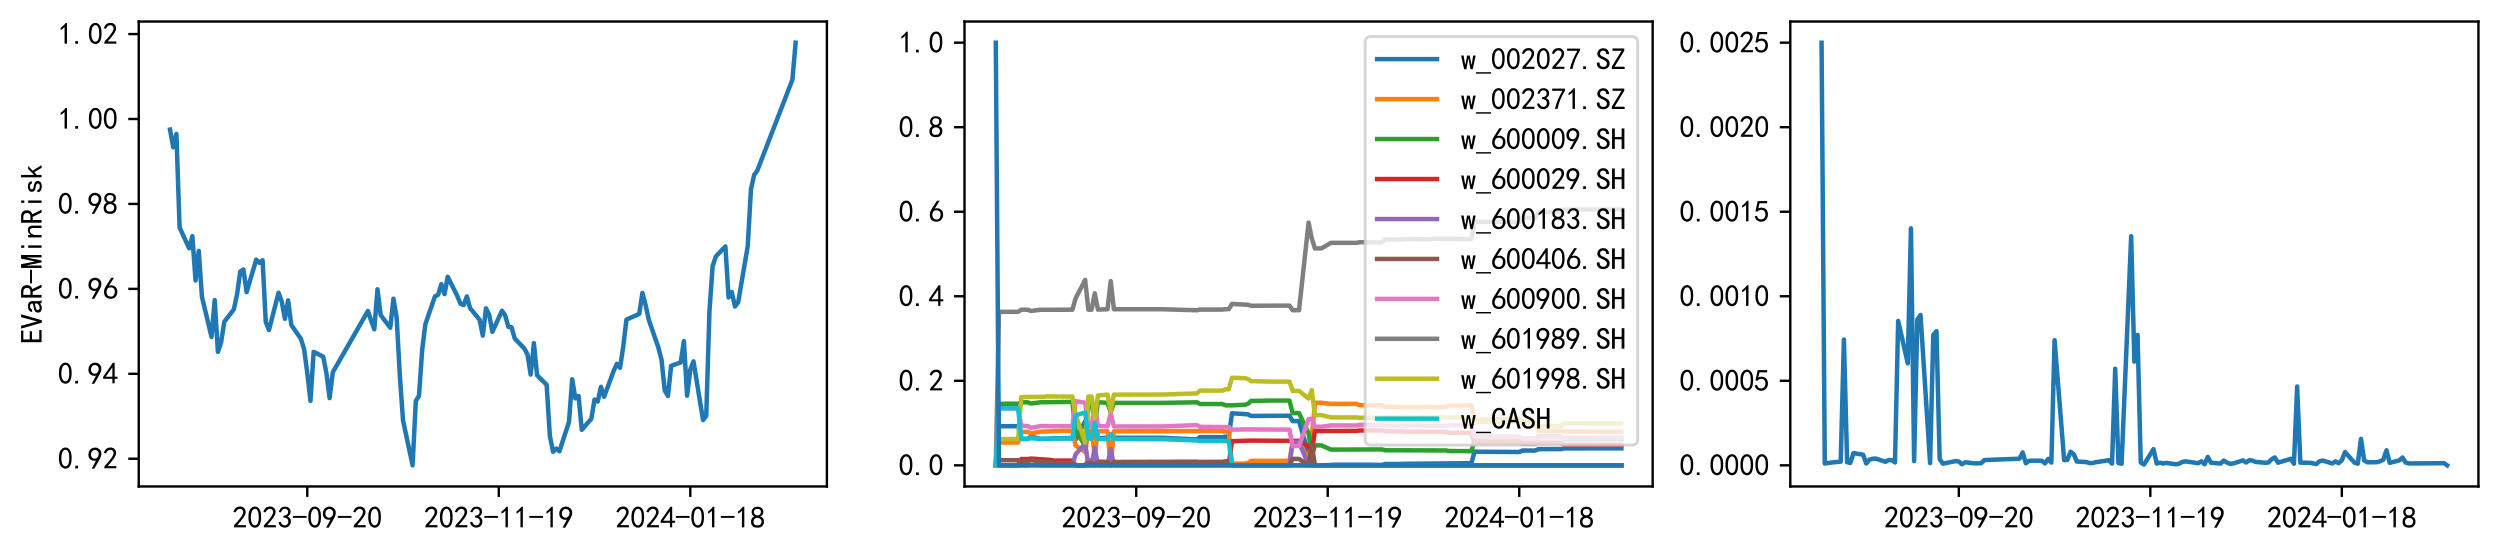 <?xml version="1.0" encoding="utf-8" standalone="no"?>
<!DOCTYPE svg PUBLIC "-//W3C//DTD SVG 1.1//EN"
  "http://www.w3.org/Graphics/SVG/1.1/DTD/svg11.dtd">
<svg xmlns:xlink="http://www.w3.org/1999/xlink" width="834.725pt" height="184.757pt" viewBox="0 0 834.725 184.757" xmlns="http://www.w3.org/2000/svg" version="1.1">
 <defs>
  <style type="text/css">*{stroke-linejoin: round; stroke-linecap: butt}</style>
 </defs>
 <g id="figure_1">
  <g id="patch_1">
   <path d="M 0 184.757 
L 834.725 184.757 
L 834.725 0 
L 0 0 
z
" style="fill: #ffffff"/>
  </g>
  <g id="axes_1">
   <g id="patch_2">
    <path d="M 46.325 162.432 
L 276.09 162.432 
L 276.09 7.2 
L 46.325 7.2 
z
" style="fill: #ffffff"/>
   </g>
   <g id="matplotlib.axis_1">
    <g id="xtick_1">
     <g id="line2d_1">
      <defs>
       <path id="m05bb1d4c23" d="M 0 0 
L 0 3.5 
" style="stroke: #000000; stroke-width: 0.8"/>
      </defs>
      <g>
       <use xlink:href="#m05bb1d4c23" x="102.594" y="162.432" style="stroke: #000000; stroke-width: 0.8"/>
      </g>
     </g>
     <g id="text_1">
      <!-- 2023-09-20 -->
      <g transform="translate(77.594 176.307) scale(0.1 -0.1)">
       <defs>
        <path id="SimHei-32" d="M 300 250 
Q 325 625 650 925 
Q 975 1225 1475 1862 
Q 1975 2500 2125 2850 
Q 2275 3200 2237 3450 
Q 2200 3700 2000 3862 
Q 1800 4025 1537 4000 
Q 1275 3975 1037 3800 
Q 800 3625 675 3275 
L 200 3350 
Q 400 3925 712 4187 
Q 1025 4450 1450 4475 
Q 1700 4500 1900 4462 
Q 2100 4425 2312 4287 
Q 2525 4150 2662 3875 
Q 2800 3600 2762 3212 
Q 2725 2825 2375 2287 
Q 2025 1750 1025 600 
L 2825 600 
L 2825 150 
L 300 150 
L 300 250 
z
" transform="scale(0.016)"/>
        <path id="SimHei-30" d="M 225 2537 
Q 250 3200 412 3587 
Q 575 3975 875 4225 
Q 1175 4475 1612 4475 
Q 2050 4475 2375 4112 
Q 2700 3750 2800 3200 
Q 2900 2650 2862 1937 
Q 2825 1225 2612 775 
Q 2400 325 1975 150 
Q 1550 -25 1125 187 
Q 700 400 525 750 
Q 350 1100 275 1487 
Q 200 1875 225 2537 
z
M 750 2687 
Q 675 2000 800 1462 
Q 925 925 1212 700 
Q 1500 475 1800 612 
Q 2100 750 2237 1162 
Q 2375 1575 2375 2062 
Q 2375 2550 2337 2950 
Q 2300 3350 2112 3675 
Q 1925 4000 1612 4012 
Q 1300 4025 1062 3700 
Q 825 3375 750 2687 
z
" transform="scale(0.016)"/>
        <path id="SimHei-33" d="M 250 1225 
L 700 1300 
Q 800 975 1025 762 
Q 1250 550 1587 562 
Q 1925 575 2125 837 
Q 2325 1100 2300 1437 
Q 2275 1775 2037 1962 
Q 1800 2150 1275 2225 
L 1275 2550 
Q 1800 2600 2037 2825 
Q 2275 3050 2250 3412 
Q 2225 3775 1925 3937 
Q 1625 4100 1287 3975 
Q 950 3850 750 3275 
L 300 3350 
Q 450 3800 712 4100 
Q 975 4400 1425 4450 
Q 1875 4500 2212 4337 
Q 2550 4175 2687 3837 
Q 2825 3500 2725 3100 
Q 2625 2700 2150 2400 
Q 2500 2250 2687 1950 
Q 2875 1650 2812 1162 
Q 2750 675 2375 375 
Q 2000 75 1525 87 
Q 1050 100 700 387 
Q 350 675 250 1225 
z
" transform="scale(0.016)"/>
        <path id="SimHei-2d" d="M 2975 2125 
L 125 2125 
L 125 2525 
L 2975 2525 
L 2975 2125 
z
" transform="scale(0.016)"/>
        <path id="SimHei-39" d="M 800 75 
Q 1350 1000 1700 1750 
Q 1075 1650 662 1912 
Q 250 2175 162 2625 
Q 75 3075 175 3437 
Q 275 3800 487 4037 
Q 700 4275 1000 4375 
Q 1300 4475 1537 4475 
Q 1775 4475 2025 4375 
Q 2275 4275 2475 4075 
Q 2675 3875 2750 3662 
Q 2825 3450 2825 3112 
Q 2825 2775 2575 2250 
Q 2325 1725 1350 75 
L 800 75 
z
M 662 2875 
Q 700 2550 937 2337 
Q 1175 2125 1450 2150 
Q 1725 2175 1887 2300 
Q 2050 2425 2200 2725 
Q 2300 3100 2250 3362 
Q 2200 3625 1987 3800 
Q 1775 3975 1525 3975 
Q 1375 4000 1137 3900 
Q 900 3800 762 3500 
Q 625 3200 662 2875 
z
" transform="scale(0.016)"/>
       </defs>
       <use xlink:href="#SimHei-32"/>
       <use xlink:href="#SimHei-30" x="50"/>
       <use xlink:href="#SimHei-32" x="100"/>
       <use xlink:href="#SimHei-33" x="150"/>
       <use xlink:href="#SimHei-2d" x="200"/>
       <use xlink:href="#SimHei-30" x="250"/>
       <use xlink:href="#SimHei-39" x="300"/>
       <use xlink:href="#SimHei-2d" x="350"/>
       <use xlink:href="#SimHei-32" x="400"/>
       <use xlink:href="#SimHei-30" x="450"/>
      </g>
     </g>
    </g>
    <g id="xtick_2">
     <g id="line2d_2">
      <g>
       <use xlink:href="#m05bb1d4c23" x="166.536" y="162.432" style="stroke: #000000; stroke-width: 0.8"/>
      </g>
     </g>
     <g id="text_2">
      <!-- 2023-11-19 -->
      <g transform="translate(141.536 176.307) scale(0.1 -0.1)">
       <defs>
        <path id="SimHei-31" d="M 1400 3600 
Q 1075 3275 575 2975 
L 575 3450 
Q 1200 3875 1600 4450 
L 1900 4450 
L 1900 150 
L 1400 150 
L 1400 3600 
z
" transform="scale(0.016)"/>
       </defs>
       <use xlink:href="#SimHei-32"/>
       <use xlink:href="#SimHei-30" x="50"/>
       <use xlink:href="#SimHei-32" x="100"/>
       <use xlink:href="#SimHei-33" x="150"/>
       <use xlink:href="#SimHei-2d" x="200"/>
       <use xlink:href="#SimHei-31" x="250"/>
       <use xlink:href="#SimHei-31" x="300"/>
       <use xlink:href="#SimHei-2d" x="350"/>
       <use xlink:href="#SimHei-31" x="400"/>
       <use xlink:href="#SimHei-39" x="450"/>
      </g>
     </g>
    </g>
    <g id="xtick_3">
     <g id="line2d_3">
      <g>
       <use xlink:href="#m05bb1d4c23" x="230.478" y="162.432" style="stroke: #000000; stroke-width: 0.8"/>
      </g>
     </g>
     <g id="text_3">
      <!-- 2024-01-18 -->
      <g transform="translate(205.478 176.307) scale(0.1 -0.1)">
       <defs>
        <path id="SimHei-34" d="M 2000 1100 
L 75 1100 
L 75 1525 
L 2100 4450 
L 2475 4450 
L 2475 1525 
L 3075 1525 
L 3075 1100 
L 2475 1100 
L 2475 150 
L 2000 150 
L 2000 1100 
z
M 2000 1525 
L 2000 3500 
L 600 1525 
L 2000 1525 
z
" transform="scale(0.016)"/>
        <path id="SimHei-38" d="M 175 1375 
Q 175 1675 325 1962 
Q 475 2250 825 2425 
Q 525 2600 425 2812 
Q 325 3025 312 3300 
Q 300 3575 387 3775 
Q 475 3975 650 4150 
Q 825 4325 1037 4387 
Q 1250 4450 1500 4450 
Q 1750 4450 1950 4400 
Q 2150 4350 2375 4187 
Q 2600 4025 2700 3725 
Q 2800 3425 2687 3025 
Q 2575 2625 2100 2400 
Q 2525 2275 2700 2012 
Q 2875 1750 2875 1375 
Q 2875 1000 2762 775 
Q 2650 550 2512 400 
Q 2375 250 2137 162 
Q 1900 75 1537 75 
Q 1175 75 912 162 
Q 650 250 475 425 
Q 300 600 237 837 
Q 175 1075 175 1375 
z
M 687 1400 
Q 675 1100 787 875 
Q 900 650 1200 587 
Q 1500 525 1825 600 
Q 2150 675 2275 950 
Q 2400 1225 2362 1500 
Q 2325 1775 2050 1962 
Q 1775 2150 1450 2125 
Q 1125 2100 912 1900 
Q 700 1700 687 1400 
z
M 775 3350 
Q 775 3100 950 2875 
Q 1125 2650 1500 2650 
Q 1875 2650 2062 2875 
Q 2250 3100 2237 3412 
Q 2225 3725 2012 3875 
Q 1800 4025 1437 4000 
Q 1075 3975 925 3787 
Q 775 3600 775 3350 
z
" transform="scale(0.016)"/>
       </defs>
       <use xlink:href="#SimHei-32"/>
       <use xlink:href="#SimHei-30" x="50"/>
       <use xlink:href="#SimHei-32" x="100"/>
       <use xlink:href="#SimHei-34" x="150"/>
       <use xlink:href="#SimHei-2d" x="200"/>
       <use xlink:href="#SimHei-30" x="250"/>
       <use xlink:href="#SimHei-31" x="300"/>
       <use xlink:href="#SimHei-2d" x="350"/>
       <use xlink:href="#SimHei-31" x="400"/>
       <use xlink:href="#SimHei-38" x="450"/>
      </g>
     </g>
    </g>
   </g>
   <g id="matplotlib.axis_2">
    <g id="ytick_1">
     <g id="line2d_4">
      <defs>
       <path id="md269b38f85" d="M 0 0 
L -3.5 0 
" style="stroke: #000000; stroke-width: 0.8"/>
      </defs>
      <g>
       <use xlink:href="#md269b38f85" x="46.325" y="153.157" style="stroke: #000000; stroke-width: 0.8"/>
      </g>
     </g>
     <g id="text_4">
      <!-- 0.92 -->
      <g transform="translate(19.325 156.594) scale(0.1 -0.1)">
       <defs>
        <path id="SimHei-2e" d="M 1075 125 
L 500 125 
L 500 675 
L 1075 675 
L 1075 125 
z
" transform="scale(0.016)"/>
       </defs>
       <use xlink:href="#SimHei-30"/>
       <use xlink:href="#SimHei-2e" x="50"/>
       <use xlink:href="#SimHei-39" x="100"/>
       <use xlink:href="#SimHei-32" x="150"/>
      </g>
     </g>
    </g>
    <g id="ytick_2">
     <g id="line2d_5">
      <g>
       <use xlink:href="#md269b38f85" x="46.325" y="124.801" style="stroke: #000000; stroke-width: 0.8"/>
      </g>
     </g>
     <g id="text_5">
      <!-- 0.94 -->
      <g transform="translate(19.325 128.238) scale(0.1 -0.1)">
       <use xlink:href="#SimHei-30"/>
       <use xlink:href="#SimHei-2e" x="50"/>
       <use xlink:href="#SimHei-39" x="100"/>
       <use xlink:href="#SimHei-34" x="150"/>
      </g>
     </g>
    </g>
    <g id="ytick_3">
     <g id="line2d_6">
      <g>
       <use xlink:href="#md269b38f85" x="46.325" y="96.444" style="stroke: #000000; stroke-width: 0.8"/>
      </g>
     </g>
     <g id="text_6">
      <!-- 0.96 -->
      <g transform="translate(19.325 99.882) scale(0.1 -0.1)">
       <defs>
        <path id="SimHei-36" d="M 250 1612 
Q 275 1975 387 2225 
Q 500 2475 725 2850 
L 1750 4450 
L 2325 4450 
L 1275 2800 
Q 1950 2975 2350 2750 
Q 2750 2525 2887 2237 
Q 3025 1950 3037 1612 
Q 3050 1275 2937 950 
Q 2825 625 2537 362 
Q 2250 100 1737 75 
Q 1225 50 862 262 
Q 500 475 362 862 
Q 225 1250 250 1612 
z
M 1025 787 
Q 1250 550 1625 525 
Q 2000 500 2250 775 
Q 2500 1050 2500 1575 
Q 2500 2100 2187 2300 
Q 1875 2500 1487 2450 
Q 1100 2400 925 2075 
Q 750 1750 775 1387 
Q 800 1025 1025 787 
z
" transform="scale(0.016)"/>
       </defs>
       <use xlink:href="#SimHei-30"/>
       <use xlink:href="#SimHei-2e" x="50"/>
       <use xlink:href="#SimHei-39" x="100"/>
       <use xlink:href="#SimHei-36" x="150"/>
      </g>
     </g>
    </g>
    <g id="ytick_4">
     <g id="line2d_7">
      <g>
       <use xlink:href="#md269b38f85" x="46.325" y="68.088" style="stroke: #000000; stroke-width: 0.8"/>
      </g>
     </g>
     <g id="text_7">
      <!-- 0.98 -->
      <g transform="translate(19.325 71.526) scale(0.1 -0.1)">
       <use xlink:href="#SimHei-30"/>
       <use xlink:href="#SimHei-2e" x="50"/>
       <use xlink:href="#SimHei-39" x="100"/>
       <use xlink:href="#SimHei-38" x="150"/>
      </g>
     </g>
    </g>
    <g id="ytick_5">
     <g id="line2d_8">
      <g>
       <use xlink:href="#md269b38f85" x="46.325" y="39.732" style="stroke: #000000; stroke-width: 0.8"/>
      </g>
     </g>
     <g id="text_8">
      <!-- 1.00 -->
      <g transform="translate(19.325 43.169) scale(0.1 -0.1)">
       <use xlink:href="#SimHei-31"/>
       <use xlink:href="#SimHei-2e" x="50"/>
       <use xlink:href="#SimHei-30" x="100"/>
       <use xlink:href="#SimHei-30" x="150"/>
      </g>
     </g>
    </g>
    <g id="ytick_6">
     <g id="line2d_9">
      <g>
       <use xlink:href="#md269b38f85" x="46.325" y="11.376" style="stroke: #000000; stroke-width: 0.8"/>
      </g>
     </g>
     <g id="text_9">
      <!-- 1.02 -->
      <g transform="translate(19.325 14.813) scale(0.1 -0.1)">
       <use xlink:href="#SimHei-31"/>
       <use xlink:href="#SimHei-2e" x="50"/>
       <use xlink:href="#SimHei-30" x="100"/>
       <use xlink:href="#SimHei-32" x="150"/>
      </g>
     </g>
    </g>
    <g id="text_10">
     <!-- EVaR-MinRisk -->
     <g transform="translate(14.075 114.816) rotate(-90) scale(0.1 -0.1)">
      <defs>
       <path id="SimHei-45" d="M 2900 125 
L 350 125 
L 350 4400 
L 2775 4400 
L 2775 3925 
L 925 3925 
L 925 2600 
L 2625 2600 
L 2625 2125 
L 925 2125 
L 925 600 
L 2900 600 
L 2900 125 
z
" transform="scale(0.016)"/>
       <path id="SimHei-56" d="M 3050 4400 
L 1800 75 
L 1300 75 
L 50 4400 
L 650 4400 
L 1525 1125 
L 1575 1125 
L 2450 4400 
L 3050 4400 
z
" transform="scale(0.016)"/>
       <path id="SimHei-61" d="M 2875 125 
L 2275 125 
Q 2225 175 2200 262 
Q 2175 350 2175 475 
Q 2000 275 1750 175 
Q 1500 75 1225 75 
Q 825 75 550 275 
Q 275 475 275 850 
Q 275 1225 525 1450 
Q 775 1675 1300 1750 
Q 1650 1800 1912 1875 
Q 2175 1950 2175 2075 
Q 2175 2225 2062 2375 
Q 1950 2525 1575 2525 
Q 1275 2525 1137 2412 
Q 1000 2300 950 2100 
L 400 2100 
Q 450 2500 762 2737 
Q 1075 2975 1575 2975 
Q 2125 2975 2400 2725 
Q 2675 2475 2675 2025 
L 2675 650 
Q 2675 500 2725 375 
Q 2775 250 2875 125 
z
M 2175 1050 
L 2175 1550 
Q 2025 1500 1887 1462 
Q 1750 1425 1425 1375 
Q 1050 1325 937 1200 
Q 825 1075 825 900 
Q 825 750 937 637 
Q 1050 525 1275 525 
Q 1500 525 1762 650 
Q 2025 775 2175 1050 
z
" transform="scale(0.016)"/>
       <path id="SimHei-52" d="M 3000 125 
L 2400 125 
L 1500 1975 
L 850 1975 
L 850 125 
L 275 125 
L 275 4400 
L 1525 4400 
Q 2125 4400 2500 4112 
Q 2875 3825 2875 3175 
Q 2875 2675 2625 2400 
Q 2375 2125 2050 2050 
L 3000 125 
z
M 2300 3175 
Q 2300 3525 2087 3725 
Q 1875 3925 1400 3925 
L 850 3925 
L 850 2450 
L 1550 2450 
Q 1850 2450 2075 2612 
Q 2300 2775 2300 3175 
z
" transform="scale(0.016)"/>
       <path id="SimHei-4d" d="M 2925 125 
L 2425 125 
L 2425 3175 
L 2375 3175 
L 1775 125 
L 1375 125 
L 775 3175 
L 725 3175 
L 725 125 
L 225 125 
L 225 4400 
L 1000 4400 
L 1550 1575 
L 1600 1575 
L 2150 4400 
L 2925 4400 
L 2925 125 
z
" transform="scale(0.016)"/>
       <path id="SimHei-69" d="M 1800 3725 
L 1300 3725 
L 1300 4375 
L 1800 4375 
L 1800 3725 
z
M 1800 125 
L 1300 125 
L 1300 2925 
L 1800 2925 
L 1800 125 
z
" transform="scale(0.016)"/>
       <path id="SimHei-6e" d="M 2800 125 
L 2300 125 
L 2300 1925 
Q 2300 2225 2150 2400 
Q 2000 2575 1750 2575 
Q 1425 2575 1137 2237 
Q 850 1900 850 1400 
L 850 125 
L 350 125 
L 350 2925 
L 850 2925 
L 850 2400 
Q 1050 2675 1287 2825 
Q 1525 2975 1900 2975 
Q 2350 2975 2575 2725 
Q 2800 2475 2800 2100 
L 2800 125 
z
" transform="scale(0.016)"/>
       <path id="SimHei-73" d="M 2750 900 
Q 2750 500 2437 287 
Q 2125 75 1650 75 
Q 1050 75 725 312 
Q 400 550 400 1000 
L 900 1000 
Q 900 700 1112 600 
Q 1325 500 1625 500 
Q 1925 500 2075 612 
Q 2225 725 2225 900 
Q 2225 1025 2100 1150 
Q 1975 1275 1475 1350 
Q 900 1425 687 1637 
Q 475 1850 475 2200 
Q 475 2500 762 2737 
Q 1050 2975 1600 2975 
Q 2100 2975 2387 2750 
Q 2675 2525 2675 2150 
L 2175 2150 
Q 2175 2375 2012 2462 
Q 1850 2550 1600 2550 
Q 1275 2550 1137 2437 
Q 1000 2325 1000 2175 
Q 1000 2000 1125 1900 
Q 1250 1800 1650 1750 
Q 2300 1650 2525 1437 
Q 2750 1225 2750 900 
z
" transform="scale(0.016)"/>
       <path id="SimHei-6b" d="M 2925 125 
L 2350 125 
L 1450 1650 
L 875 1100 
L 875 125 
L 375 125 
L 375 4400 
L 875 4400 
L 875 1675 
L 2125 2925 
L 2750 2925 
L 1775 1975 
L 2925 125 
z
" transform="scale(0.016)"/>
      </defs>
      <use xlink:href="#SimHei-45"/>
      <use xlink:href="#SimHei-56" x="50"/>
      <use xlink:href="#SimHei-61" x="100"/>
      <use xlink:href="#SimHei-52" x="150"/>
      <use xlink:href="#SimHei-2d" x="200"/>
      <use xlink:href="#SimHei-4d" x="250"/>
      <use xlink:href="#SimHei-69" x="300"/>
      <use xlink:href="#SimHei-6e" x="350"/>
      <use xlink:href="#SimHei-52" x="400"/>
      <use xlink:href="#SimHei-69" x="450"/>
      <use xlink:href="#SimHei-73" x="500"/>
      <use xlink:href="#SimHei-6b" x="550"/>
     </g>
    </g>
   </g>
   <g id="line2d_10">
    <path d="M 56.769 43.276 
L 57.835 49.194 
L 58.9 44.722 
L 59.966 75.979 
L 63.163 82.897 
L 64.229 78.854 
L 65.294 93.654 
L 66.36 83.77 
L 67.426 99.093 
L 70.623 112.489 
L 71.689 100.207 
L 72.754 117.486 
L 73.82 114.343 
L 74.886 107.453 
L 78.083 103.285 
L 79.149 98.274 
L 80.214 90.67 
L 81.28 89.994 
L 82.346 97.526 
L 85.543 86.703 
L 86.608 87.756 
L 87.674 86.912 
L 88.74 107.537 
L 89.806 110.202 
L 93.003 97.748 
L 94.068 100.703 
L 95.134 106.436 
L 96.2 100.281 
L 97.265 108.497 
L 100.463 113.122 
L 101.528 116.545 
L 102.594 124.496 
L 103.66 133.834 
L 104.725 117.488 
L 107.922 119.091 
L 108.988 124.59 
L 110.054 132.923 
L 111.12 124.29 
L 122.842 103.833 
L 123.908 107.088 
L 124.974 109.939 
L 126.039 96.59 
L 127.105 105.212 
L 130.302 109.424 
L 131.368 99.743 
L 132.433 106.042 
L 133.499 125.299 
L 134.565 140.378 
L 137.762 155.376 
L 138.828 133.916 
L 139.893 132.18 
L 140.959 116.86 
L 142.025 108.256 
L 145.222 98.969 
L 146.288 98.412 
L 147.353 94.898 
L 148.419 98.194 
L 149.485 92.425 
L 152.682 98.807 
L 153.747 101.419 
L 154.813 101.874 
L 155.879 98.978 
L 156.945 102.848 
L 160.142 106.777 
L 161.207 112.045 
L 162.273 102.964 
L 163.339 105.117 
L 164.404 110.777 
L 167.602 103.764 
L 168.667 105.295 
L 169.733 109.134 
L 170.799 109.28 
L 171.864 113.017 
L 175.061 116.362 
L 176.127 118.384 
L 177.193 125.059 
L 178.259 114.593 
L 179.324 125.279 
L 182.521 128.472 
L 183.587 145.482 
L 184.653 150.832 
L 185.718 149.751 
L 186.784 150.664 
L 189.981 140.875 
L 191.047 126.651 
L 192.113 133.019 
L 193.178 132.216 
L 194.244 143.517 
L 197.441 139.82 
L 198.507 133.421 
L 199.573 134.075 
L 200.638 129.168 
L 201.704 132.47 
L 204.901 123.834 
L 205.967 121.487 
L 207.032 122.78 
L 208.098 115.663 
L 209.164 106.714 
L 213.427 104.818 
L 214.492 97.796 
L 215.558 101.877 
L 216.624 106.768 
L 219.821 116.046 
L 220.886 120.169 
L 221.952 130.394 
L 223.018 132.193 
L 224.084 122.147 
L 227.281 121.015 
L 228.346 113.926 
L 229.412 132.111 
L 230.478 123.37 
L 231.543 120.66 
L 234.741 140.25 
L 235.806 138.887 
L 236.872 104.086 
L 237.938 88.868 
L 239.003 85.643 
L 242.2 82.311 
L 243.266 99.321 
L 244.332 97.529 
L 245.398 102.327 
L 246.463 100.957 
L 249.66 82.208 
L 250.726 63.36 
L 251.792 58.432 
L 252.857 56.962 
L 264.58 26.587 
L 265.646 14.256 
L 265.646 14.256 
" clip-path="url(#p4122a75bbf)" style="fill: none; stroke: #1f77b4; stroke-width: 1.5; stroke-linecap: square"/>
   </g>
   <g id="patch_3">
    <path d="M 46.325 162.432 
L 46.325 7.2 
" style="fill: none; stroke: #000000; stroke-width: 0.8; stroke-linejoin: miter; stroke-linecap: square"/>
   </g>
   <g id="patch_4">
    <path d="M 276.09 162.432 
L 276.09 7.2 
" style="fill: none; stroke: #000000; stroke-width: 0.8; stroke-linejoin: miter; stroke-linecap: square"/>
   </g>
   <g id="patch_5">
    <path d="M 46.325 162.432 
L 276.09 162.432 
" style="fill: none; stroke: #000000; stroke-width: 0.8; stroke-linejoin: miter; stroke-linecap: square"/>
   </g>
   <g id="patch_6">
    <path d="M 46.325 7.2 
L 276.09 7.2 
" style="fill: none; stroke: #000000; stroke-width: 0.8; stroke-linejoin: miter; stroke-linecap: square"/>
   </g>
  </g>
  <g id="axes_2">
   <g id="patch_7">
    <path d="M 322.043 162.432 
L 551.807 162.432 
L 551.807 7.2 
L 322.043 7.2 
z
" style="fill: #ffffff"/>
   </g>
   <g id="matplotlib.axis_3">
    <g id="xtick_4">
     <g id="line2d_11">
      <g>
       <use xlink:href="#m05bb1d4c23" x="379.377" y="162.432" style="stroke: #000000; stroke-width: 0.8"/>
      </g>
     </g>
     <g id="text_11">
      <!-- 2023-09-20 -->
      <g transform="translate(354.377 176.307) scale(0.1 -0.1)">
       <use xlink:href="#SimHei-32"/>
       <use xlink:href="#SimHei-30" x="50"/>
       <use xlink:href="#SimHei-32" x="100"/>
       <use xlink:href="#SimHei-33" x="150"/>
       <use xlink:href="#SimHei-2d" x="200"/>
       <use xlink:href="#SimHei-30" x="250"/>
       <use xlink:href="#SimHei-39" x="300"/>
       <use xlink:href="#SimHei-2d" x="350"/>
       <use xlink:href="#SimHei-32" x="400"/>
       <use xlink:href="#SimHei-30" x="450"/>
      </g>
     </g>
    </g>
    <g id="xtick_5">
     <g id="line2d_12">
      <g>
       <use xlink:href="#m05bb1d4c23" x="443.319" y="162.432" style="stroke: #000000; stroke-width: 0.8"/>
      </g>
     </g>
     <g id="text_12">
      <!-- 2023-11-19 -->
      <g transform="translate(418.319 176.307) scale(0.1 -0.1)">
       <use xlink:href="#SimHei-32"/>
       <use xlink:href="#SimHei-30" x="50"/>
       <use xlink:href="#SimHei-32" x="100"/>
       <use xlink:href="#SimHei-33" x="150"/>
       <use xlink:href="#SimHei-2d" x="200"/>
       <use xlink:href="#SimHei-31" x="250"/>
       <use xlink:href="#SimHei-31" x="300"/>
       <use xlink:href="#SimHei-2d" x="350"/>
       <use xlink:href="#SimHei-31" x="400"/>
       <use xlink:href="#SimHei-39" x="450"/>
      </g>
     </g>
    </g>
    <g id="xtick_6">
     <g id="line2d_13">
      <g>
       <use xlink:href="#m05bb1d4c23" x="507.261" y="162.432" style="stroke: #000000; stroke-width: 0.8"/>
      </g>
     </g>
     <g id="text_13">
      <!-- 2024-01-18 -->
      <g transform="translate(482.261 176.307) scale(0.1 -0.1)">
       <use xlink:href="#SimHei-32"/>
       <use xlink:href="#SimHei-30" x="50"/>
       <use xlink:href="#SimHei-32" x="100"/>
       <use xlink:href="#SimHei-34" x="150"/>
       <use xlink:href="#SimHei-2d" x="200"/>
       <use xlink:href="#SimHei-30" x="250"/>
       <use xlink:href="#SimHei-31" x="300"/>
       <use xlink:href="#SimHei-2d" x="350"/>
       <use xlink:href="#SimHei-31" x="400"/>
       <use xlink:href="#SimHei-38" x="450"/>
      </g>
     </g>
    </g>
   </g>
   <g id="matplotlib.axis_4">
    <g id="ytick_7">
     <g id="line2d_14">
      <g>
       <use xlink:href="#md269b38f85" x="322.043" y="155.376" style="stroke: #000000; stroke-width: 0.8"/>
      </g>
     </g>
     <g id="text_14">
      <!-- 0.0 -->
      <g transform="translate(300.043 158.814) scale(0.1 -0.1)">
       <use xlink:href="#SimHei-30"/>
       <use xlink:href="#SimHei-2e" x="50"/>
       <use xlink:href="#SimHei-30" x="100"/>
      </g>
     </g>
    </g>
    <g id="ytick_8">
     <g id="line2d_15">
      <g>
       <use xlink:href="#md269b38f85" x="322.043" y="127.152" style="stroke: #000000; stroke-width: 0.8"/>
      </g>
     </g>
     <g id="text_15">
      <!-- 0.2 -->
      <g transform="translate(300.043 130.589) scale(0.1 -0.1)">
       <use xlink:href="#SimHei-30"/>
       <use xlink:href="#SimHei-2e" x="50"/>
       <use xlink:href="#SimHei-32" x="100"/>
      </g>
     </g>
    </g>
    <g id="ytick_9">
     <g id="line2d_16">
      <g>
       <use xlink:href="#md269b38f85" x="322.043" y="98.928" style="stroke: #000000; stroke-width: 0.8"/>
      </g>
     </g>
     <g id="text_16">
      <!-- 0.4 -->
      <g transform="translate(300.043 102.365) scale(0.1 -0.1)">
       <use xlink:href="#SimHei-30"/>
       <use xlink:href="#SimHei-2e" x="50"/>
       <use xlink:href="#SimHei-34" x="100"/>
      </g>
     </g>
    </g>
    <g id="ytick_10">
     <g id="line2d_17">
      <g>
       <use xlink:href="#md269b38f85" x="322.043" y="70.704" style="stroke: #000000; stroke-width: 0.8"/>
      </g>
     </g>
     <g id="text_17">
      <!-- 0.6 -->
      <g transform="translate(300.043 74.141) scale(0.1 -0.1)">
       <use xlink:href="#SimHei-30"/>
       <use xlink:href="#SimHei-2e" x="50"/>
       <use xlink:href="#SimHei-36" x="100"/>
      </g>
     </g>
    </g>
    <g id="ytick_11">
     <g id="line2d_18">
      <g>
       <use xlink:href="#md269b38f85" x="322.043" y="42.48" style="stroke: #000000; stroke-width: 0.8"/>
      </g>
     </g>
     <g id="text_18">
      <!-- 0.8 -->
      <g transform="translate(300.043 45.917) scale(0.1 -0.1)">
       <use xlink:href="#SimHei-30"/>
       <use xlink:href="#SimHei-2e" x="50"/>
       <use xlink:href="#SimHei-38" x="100"/>
      </g>
     </g>
    </g>
    <g id="ytick_12">
     <g id="line2d_19">
      <g>
       <use xlink:href="#md269b38f85" x="322.043" y="14.256" style="stroke: #000000; stroke-width: 0.8"/>
      </g>
     </g>
     <g id="text_19">
      <!-- 1.0 -->
      <g transform="translate(300.043 17.694) scale(0.1 -0.1)">
       <use xlink:href="#SimHei-31"/>
       <use xlink:href="#SimHei-2e" x="50"/>
       <use xlink:href="#SimHei-30" x="100"/>
      </g>
     </g>
    </g>
   </g>
   <g id="line2d_20">
    <path d="M 332.486 155.376 
L 333.552 142.31 
L 339.946 142.309 
L 341.012 146.57 
L 343.143 146.576 
L 344.209 145.766 
L 347.406 146.544 
L 350.603 146.462 
L 351.669 146.296 
L 358.063 146.29 
L 359.129 146.817 
L 362.326 140.645 
L 363.392 146.284 
L 364.457 146.284 
L 365.523 144.623 
L 366.589 146.296 
L 369.786 146.162 
L 370.852 145.022 
L 371.917 146.161 
L 387.903 146.159 
L 399.626 146.731 
L 400.691 145.966 
L 408.151 145.968 
L 409.217 145.796 
L 410.283 145.796 
L 411.348 137.993 
L 416.677 138.343 
L 417.742 138.877 
L 430.531 138.803 
L 431.597 140.606 
L 433.728 140.587 
L 436.925 151.716 
L 437.991 154.651 
L 439.056 155.376 
L 441.188 155.373 
L 445.451 155.175 
L 456.108 155.154 
L 461.436 155.232 
L 462.502 154.918 
L 467.83 154.923 
L 469.962 154.845 
L 491.276 154.655 
L 492.341 150.757 
L 493.407 150.833 
L 507.261 150.92 
L 508.327 150.427 
L 512.59 150.445 
L 513.655 149.981 
L 518.984 149.949 
L 521.115 149.951 
L 522.181 149.725 
L 541.364 149.691 
L 541.364 149.691 
" clip-path="url(#pbaf77adbcf)" style="fill: none; stroke: #1f77b4; stroke-width: 1.5; stroke-linecap: square"/>
   </g>
   <g id="line2d_21">
    <path d="M 332.486 155.376 
L 333.552 147.754 
L 339.946 147.753 
L 341.012 144.192 
L 343.143 144.184 
L 344.209 144.74 
L 347.406 144.126 
L 354.866 143.848 
L 358.063 143.849 
L 359.129 148.773 
L 362.326 150.948 
L 363.392 143.854 
L 364.457 143.856 
L 365.523 152.088 
L 366.589 144.014 
L 369.786 144.001 
L 370.852 155.376 
L 371.917 144.012 
L 408.151 143.901 
L 409.217 144.118 
L 410.283 144.119 
L 411.348 154.821 
L 415.611 154.797 
L 416.677 154.553 
L 417.742 153.874 
L 430.531 153.868 
L 431.597 147.721 
L 433.728 147.74 
L 436.925 153.684 
L 437.991 145.737 
L 439.056 134.496 
L 441.188 134.483 
L 444.385 134.85 
L 452.91 134.845 
L 453.976 135.307 
L 461.436 135.267 
L 462.502 135.882 
L 467.83 135.873 
L 469.962 135.96 
L 474.224 135.967 
L 475.29 135.836 
L 477.422 135.842 
L 478.487 136.006 
L 482.75 135.977 
L 483.816 135.412 
L 485.947 135.422 
L 491.276 135.34 
L 492.341 140.29 
L 493.407 140.082 
L 497.67 140.091 
L 498.736 139.972 
L 507.261 139.971 
L 508.327 141.135 
L 512.59 141.039 
L 513.655 143.845 
L 521.115 143.855 
L 522.181 144.103 
L 541.364 144.135 
L 541.364 144.135 
" clip-path="url(#pbaf77adbcf)" style="fill: none; stroke: #ff7f0e; stroke-width: 1.5; stroke-linecap: square"/>
   </g>
   <g id="line2d_22">
    <path d="M 332.486 155.376 
L 333.552 134.808 
L 339.946 134.804 
L 341.012 134.33 
L 343.143 134.33 
L 344.209 134.731 
L 347.406 134.318 
L 356.998 134.192 
L 358.063 134.187 
L 359.129 143.946 
L 362.326 148.769 
L 363.392 134.191 
L 364.457 134.191 
L 365.523 141.74 
L 366.589 134.285 
L 369.786 134.517 
L 370.852 137.644 
L 371.917 134.524 
L 387.903 134.527 
L 399.626 134.32 
L 400.691 134.903 
L 408.151 134.905 
L 409.217 135.336 
L 411.348 135.336 
L 415.611 135.141 
L 416.677 134.855 
L 417.742 133.85 
L 418.808 133.852 
L 424.137 133.74 
L 430.531 133.749 
L 431.597 137.928 
L 433.728 137.926 
L 436.925 144.693 
L 437.991 152.391 
L 439.056 148.709 
L 441.188 148.707 
L 444.385 150.121 
L 461.436 150.058 
L 462.502 150.341 
L 482.75 150.397 
L 483.816 150.599 
L 491.276 150.635 
L 492.341 147.152 
L 507.261 147.175 
L 508.327 146.709 
L 512.59 146.71 
L 513.655 145.73 
L 521.115 145.737 
L 522.181 146.673 
L 541.364 146.654 
L 541.364 146.654 
" clip-path="url(#pbaf77adbcf)" style="fill: none; stroke: #2ca02c; stroke-width: 1.5; stroke-linecap: square"/>
   </g>
   <g id="line2d_23">
    <path d="M 332.486 155.376 
L 339.946 155.376 
L 341.012 153.266 
L 343.143 153.271 
L 344.209 153.106 
L 350.603 153.549 
L 351.669 153.776 
L 358.063 153.776 
L 359.129 155.376 
L 362.326 155.376 
L 363.392 153.773 
L 364.457 153.773 
L 365.523 155.376 
L 366.589 154.115 
L 369.786 154.295 
L 370.852 155.376 
L 371.917 154.291 
L 399.626 154.218 
L 400.691 154.722 
L 408.151 154.708 
L 409.217 154.928 
L 410.283 154.931 
L 411.348 147.313 
L 417.742 147.103 
L 433.728 147.196 
L 436.925 149.034 
L 437.991 150.671 
L 439.056 143.935 
L 452.91 143.87 
L 453.976 143.747 
L 461.436 143.688 
L 462.502 144.01 
L 467.83 144.008 
L 468.896 144.123 
L 482.75 144.149 
L 483.816 144.514 
L 491.276 144.545 
L 492.341 147.983 
L 493.407 147.811 
L 507.261 147.732 
L 508.327 148.173 
L 512.59 148.164 
L 513.655 147.797 
L 521.115 147.812 
L 522.181 148.501 
L 541.364 148.504 
L 541.364 148.504 
" clip-path="url(#pbaf77adbcf)" style="fill: none; stroke: #d62728; stroke-width: 1.5; stroke-linecap: square"/>
   </g>
   <g id="line2d_24">
    <path d="M 332.486 155.376 
L 343.143 155.376 
L 344.209 155.2 
L 348.472 155.376 
L 358.063 155.376 
L 359.129 151.709 
L 362.326 148.05 
L 363.392 155.376 
L 364.457 155.376 
L 365.523 149.455 
L 366.589 155.376 
L 369.786 155.376 
L 370.852 149.863 
L 371.917 155.376 
L 430.531 155.376 
L 431.597 147.58 
L 433.728 147.571 
L 436.925 155.376 
L 541.364 155.376 
L 541.364 155.376 
" clip-path="url(#pbaf77adbcf)" style="fill: none; stroke: #9467bd; stroke-width: 1.5; stroke-linecap: square"/>
   </g>
   <g id="line2d_25">
    <path d="M 332.486 155.376 
L 333.552 153.664 
L 339.946 153.676 
L 341.012 154.197 
L 343.143 154.192 
L 344.209 153.534 
L 347.406 154.244 
L 354.866 154.629 
L 358.063 154.64 
L 359.129 155.376 
L 362.326 155.376 
L 363.392 154.639 
L 364.457 154.638 
L 365.523 155.376 
L 366.589 154.364 
L 369.786 154.289 
L 370.852 155.376 
L 371.917 154.284 
L 387.903 154.282 
L 403.888 154.216 
L 408.151 154.194 
L 409.217 154.036 
L 410.283 154.032 
L 411.348 155.375 
L 430.531 155.376 
L 431.597 153.229 
L 433.728 153.231 
L 436.925 155.376 
L 437.991 148.702 
L 439.056 155.376 
L 541.364 155.376 
L 541.364 155.376 
" clip-path="url(#pbaf77adbcf)" style="fill: none; stroke: #8c564b; stroke-width: 1.5; stroke-linecap: square"/>
   </g>
   <g id="line2d_26">
    <path d="M 332.486 155.376 
L 333.552 136.332 
L 339.946 136.316 
L 341.012 142.228 
L 343.143 142.231 
L 344.209 142.856 
L 347.406 142.264 
L 351.669 142.302 
L 358.063 142.29 
L 359.129 133.931 
L 362.326 134.46 
L 363.392 142.297 
L 364.457 142.293 
L 365.523 135.11 
L 366.589 142.18 
L 369.786 142.384 
L 370.852 137.979 
L 371.917 142.379 
L 387.903 142.393 
L 399.626 141.939 
L 400.691 142.523 
L 410.283 142.594 
L 411.348 143.464 
L 415.611 143.372 
L 430.531 143.443 
L 431.597 148.922 
L 433.728 148.927 
L 436.925 139.969 
L 437.991 139.844 
L 439.056 142.442 
L 441.188 142.471 
L 444.385 142.053 
L 452.91 142.067 
L 453.976 141.859 
L 461.436 141.88 
L 462.502 142.111 
L 469.962 142.078 
L 474.224 142.084 
L 475.29 142.2 
L 482.75 142.154 
L 483.816 142.012 
L 491.276 142.024 
L 492.341 145.805 
L 493.407 145.732 
L 507.261 145.802 
L 508.327 146.352 
L 512.59 146.359 
L 513.655 146.049 
L 521.115 146.052 
L 522.181 146.173 
L 541.364 146.162 
L 541.364 146.162 
" clip-path="url(#pbaf77adbcf)" style="fill: none; stroke: #e377c2; stroke-width: 1.5; stroke-linecap: square"/>
   </g>
   <g id="line2d_27">
    <path d="M 332.486 155.376 
L 333.552 104.111 
L 339.946 104.112 
L 341.012 103.408 
L 343.143 103.415 
L 344.209 103.828 
L 347.406 103.431 
L 358.063 103.41 
L 359.129 99.626 
L 362.326 93.469 
L 363.392 103.406 
L 364.457 103.405 
L 365.523 97.929 
L 366.589 103.377 
L 369.786 103.248 
L 370.852 93.869 
L 371.917 103.246 
L 381.509 103.254 
L 387.903 103.246 
L 399.626 103.594 
L 400.691 103.376 
L 408.151 103.369 
L 409.217 103.222 
L 410.283 103.219 
L 411.348 101.47 
L 416.677 101.771 
L 417.742 102.093 
L 430.531 102.036 
L 431.597 103.572 
L 433.728 103.565 
L 436.925 74.341 
L 437.991 79.622 
L 439.056 82.953 
L 441.188 82.954 
L 444.385 81.077 
L 452.91 81.086 
L 453.976 80.873 
L 461.436 80.937 
L 462.502 79.942 
L 467.83 79.947 
L 468.896 79.834 
L 477.422 79.908 
L 478.487 79.731 
L 491.276 79.84 
L 492.341 73.811 
L 493.407 74.064 
L 507.261 74.142 
L 508.327 72.717 
L 512.59 72.786 
L 513.655 70.841 
L 521.115 70.814 
L 522.181 69.98 
L 541.364 69.945 
L 541.364 69.945 
" clip-path="url(#pbaf77adbcf)" style="fill: none; stroke: #7f7f7f; stroke-width: 1.5; stroke-linecap: square"/>
   </g>
   <g id="line2d_28">
    <path d="M 332.486 155.376 
L 333.552 146.588 
L 339.946 146.598 
L 341.012 132.58 
L 348.472 132.483 
L 349.538 132.351 
L 351.669 132.383 
L 358.063 132.409 
L 359.129 138.417 
L 362.326 147.821 
L 363.392 132.403 
L 364.457 132.412 
L 365.523 139.562 
L 366.589 132.063 
L 369.786 131.749 
L 370.852 137.199 
L 371.917 131.76 
L 387.903 131.731 
L 399.626 131.354 
L 400.691 130.411 
L 408.151 130.431 
L 409.217 129.965 
L 410.283 129.974 
L 411.348 126.116 
L 415.611 126.265 
L 416.677 126.513 
L 417.742 127.275 
L 418.808 127.273 
L 424.137 127.416 
L 430.531 127.421 
L 431.597 130.52 
L 433.728 130.521 
L 436.925 133.076 
L 437.991 130.271 
L 439.056 138.602 
L 441.188 138.596 
L 444.385 139.364 
L 452.91 139.38 
L 453.976 139.501 
L 461.436 139.45 
L 462.502 139.309 
L 477.422 139.288 
L 491.276 139.474 
L 492.341 140.714 
L 493.407 140.833 
L 507.261 140.77 
L 508.327 140.998 
L 512.59 141.01 
L 513.655 142.269 
L 520.05 142.293 
L 521.115 142.292 
L 522.181 141.357 
L 541.364 141.422 
L 541.364 141.422 
" clip-path="url(#pbaf77adbcf)" style="fill: none; stroke: #bcbd22; stroke-width: 1.5; stroke-linecap: square"/>
   </g>
   <g id="line2d_29">
    <path d="M 332.486 155.376 
L 333.552 136.323 
L 339.946 136.32 
L 341.012 146.491 
L 343.143 146.497 
L 344.209 146.321 
L 347.406 146.529 
L 351.669 146.43 
L 358.063 146.414 
L 359.129 138.669 
L 362.326 137.727 
L 363.392 146.417 
L 364.457 146.412 
L 365.523 141.381 
L 366.589 146.571 
L 369.786 146.619 
L 370.852 144.935 
L 371.917 146.608 
L 387.903 146.627 
L 399.626 147.078 
L 400.691 147.257 
L 410.283 147.265 
L 411.348 155.376 
L 541.364 155.376 
L 541.364 155.376 
" clip-path="url(#pbaf77adbcf)" style="fill: none; stroke: #17becf; stroke-width: 1.5; stroke-linecap: square"/>
   </g>
   <g id="line2d_30">
    <path d="M 332.486 14.256 
L 333.552 155.376 
L 541.364 155.376 
L 541.364 155.376 
" clip-path="url(#pbaf77adbcf)" style="fill: none; stroke: #1f77b4; stroke-width: 1.5; stroke-linecap: square"/>
   </g>
   <g id="patch_8">
    <path d="M 322.043 162.432 
L 322.043 7.2 
" style="fill: none; stroke: #000000; stroke-width: 0.8; stroke-linejoin: miter; stroke-linecap: square"/>
   </g>
   <g id="patch_9">
    <path d="M 551.807 162.432 
L 551.807 7.2 
" style="fill: none; stroke: #000000; stroke-width: 0.8; stroke-linejoin: miter; stroke-linecap: square"/>
   </g>
   <g id="patch_10">
    <path d="M 322.043 162.432 
L 551.807 162.432 
" style="fill: none; stroke: #000000; stroke-width: 0.8; stroke-linejoin: miter; stroke-linecap: square"/>
   </g>
   <g id="patch_11">
    <path d="M 322.043 7.2 
L 551.807 7.2 
" style="fill: none; stroke: #000000; stroke-width: 0.8; stroke-linejoin: miter; stroke-linecap: square"/>
   </g>
   <g id="legend_1">
    <g id="patch_12">
     <path d="M 457.807 148.606 
L 544.807 148.606 
Q 546.807 148.606 546.807 146.606 
L 546.807 14.2 
Q 546.807 12.2 544.807 12.2 
L 457.807 12.2 
Q 455.807 12.2 455.807 14.2 
L 455.807 146.606 
Q 455.807 148.606 457.807 148.606 
z
" style="fill: #ffffff; opacity: 0.8; stroke: #cccccc; stroke-linejoin: miter"/>
    </g>
    <g id="line2d_31">
     <path d="M 459.807 19.731 
L 469.807 19.731 
L 479.807 19.731 
" style="fill: none; stroke: #1f77b4; stroke-width: 1.5; stroke-linecap: square"/>
    </g>
    <g id="text_20">
     <!-- w_002027.SZ -->
     <g transform="translate(487.807 23.231) scale(0.1 -0.1)">
      <defs>
       <path id="SimHei-77" d="M 3075 2925 
L 2450 75 
L 1975 75 
L 1575 2250 
L 1525 2250 
L 1125 75 
L 650 75 
L 25 2925 
L 550 2925 
L 875 1050 
L 925 1050 
L 1275 2925 
L 1825 2925 
L 2175 1050 
L 2225 1050 
L 2550 2925 
L 3075 2925 
z
" transform="scale(0.016)"/>
       <path id="SimHei-5f" d="M 3150 -850 
L 0 -850 
L 0 -550 
L 3150 -550 
L 3150 -850 
z
" transform="scale(0.016)"/>
       <path id="SimHei-37" d="M 850 150 
Q 1300 2050 2425 3925 
L 275 3925 
L 275 4375 
L 2950 4375 
L 2950 3950 
Q 1775 2050 1400 150 
L 850 150 
z
" transform="scale(0.016)"/>
       <path id="SimHei-53" d="M 2900 1325 
Q 2900 750 2537 412 
Q 2175 75 1550 75 
Q 925 75 575 425 
Q 225 775 225 1300 
L 225 1475 
L 800 1475 
L 800 1325 
Q 800 950 1025 750 
Q 1250 550 1550 550 
Q 1950 550 2137 762 
Q 2325 975 2325 1275 
Q 2325 1525 2100 1737 
Q 1875 1950 1450 2125 
Q 850 2350 587 2625 
Q 325 2900 325 3275 
Q 325 3800 687 4125 
Q 1050 4450 1550 4450 
Q 2200 4450 2487 4062 
Q 2775 3675 2775 3225 
L 2200 3225 
Q 2225 3500 2050 3725 
Q 1875 3950 1550 3950 
Q 1250 3950 1075 3787 
Q 900 3625 900 3350 
Q 900 3125 1037 2962 
Q 1175 2800 1750 2575 
Q 2300 2350 2600 2037 
Q 2900 1725 2900 1325 
z
" transform="scale(0.016)"/>
       <path id="SimHei-5a" d="M 2900 125 
L 225 125 
L 225 600 
L 2250 3925 
L 375 3925 
L 375 4400 
L 2825 4400 
L 2825 3925 
L 800 600 
L 2900 600 
L 2900 125 
z
" transform="scale(0.016)"/>
      </defs>
      <use xlink:href="#SimHei-77"/>
      <use xlink:href="#SimHei-5f" x="50"/>
      <use xlink:href="#SimHei-30" x="100"/>
      <use xlink:href="#SimHei-30" x="150"/>
      <use xlink:href="#SimHei-32" x="200"/>
      <use xlink:href="#SimHei-30" x="250"/>
      <use xlink:href="#SimHei-32" x="300"/>
      <use xlink:href="#SimHei-37" x="350"/>
      <use xlink:href="#SimHei-2e" x="400"/>
      <use xlink:href="#SimHei-53" x="450"/>
      <use xlink:href="#SimHei-5a" x="500"/>
     </g>
    </g>
    <g id="line2d_32">
     <path d="M 459.807 33.091 
L 469.807 33.091 
L 479.807 33.091 
" style="fill: none; stroke: #ff7f0e; stroke-width: 1.5; stroke-linecap: square"/>
    </g>
    <g id="text_21">
     <!-- w_002371.SZ -->
     <g transform="translate(487.807 36.591) scale(0.1 -0.1)">
      <use xlink:href="#SimHei-77"/>
      <use xlink:href="#SimHei-5f" x="50"/>
      <use xlink:href="#SimHei-30" x="100"/>
      <use xlink:href="#SimHei-30" x="150"/>
      <use xlink:href="#SimHei-32" x="200"/>
      <use xlink:href="#SimHei-33" x="250"/>
      <use xlink:href="#SimHei-37" x="300"/>
      <use xlink:href="#SimHei-31" x="350"/>
      <use xlink:href="#SimHei-2e" x="400"/>
      <use xlink:href="#SimHei-53" x="450"/>
      <use xlink:href="#SimHei-5a" x="500"/>
     </g>
    </g>
    <g id="line2d_33">
     <path d="M 459.807 46.419 
L 469.807 46.419 
L 479.807 46.419 
" style="fill: none; stroke: #2ca02c; stroke-width: 1.5; stroke-linecap: square"/>
    </g>
    <g id="text_22">
     <!-- w_600009.SH -->
     <g transform="translate(487.807 49.919) scale(0.1 -0.1)">
      <defs>
       <path id="SimHei-48" d="M 2850 125 
L 2275 125 
L 2275 2125 
L 850 2125 
L 850 125 
L 275 125 
L 275 4400 
L 850 4400 
L 850 2600 
L 2275 2600 
L 2275 4400 
L 2850 4400 
L 2850 125 
z
" transform="scale(0.016)"/>
      </defs>
      <use xlink:href="#SimHei-77"/>
      <use xlink:href="#SimHei-5f" x="50"/>
      <use xlink:href="#SimHei-36" x="100"/>
      <use xlink:href="#SimHei-30" x="150"/>
      <use xlink:href="#SimHei-30" x="200"/>
      <use xlink:href="#SimHei-30" x="250"/>
      <use xlink:href="#SimHei-30" x="300"/>
      <use xlink:href="#SimHei-39" x="350"/>
      <use xlink:href="#SimHei-2e" x="400"/>
      <use xlink:href="#SimHei-53" x="450"/>
      <use xlink:href="#SimHei-48" x="500"/>
     </g>
    </g>
    <g id="line2d_34">
     <path d="M 459.807 59.778 
L 469.807 59.778 
L 479.807 59.778 
" style="fill: none; stroke: #d62728; stroke-width: 1.5; stroke-linecap: square"/>
    </g>
    <g id="text_23">
     <!-- w_600029.SH -->
     <g transform="translate(487.807 63.278) scale(0.1 -0.1)">
      <use xlink:href="#SimHei-77"/>
      <use xlink:href="#SimHei-5f" x="50"/>
      <use xlink:href="#SimHei-36" x="100"/>
      <use xlink:href="#SimHei-30" x="150"/>
      <use xlink:href="#SimHei-30" x="200"/>
      <use xlink:href="#SimHei-30" x="250"/>
      <use xlink:href="#SimHei-32" x="300"/>
      <use xlink:href="#SimHei-39" x="350"/>
      <use xlink:href="#SimHei-2e" x="400"/>
      <use xlink:href="#SimHei-53" x="450"/>
      <use xlink:href="#SimHei-48" x="500"/>
     </g>
    </g>
    <g id="line2d_35">
     <path d="M 459.807 73.138 
L 469.807 73.138 
L 479.807 73.138 
" style="fill: none; stroke: #9467bd; stroke-width: 1.5; stroke-linecap: square"/>
    </g>
    <g id="text_24">
     <!-- w_600183.SH -->
     <g transform="translate(487.807 76.638) scale(0.1 -0.1)">
      <use xlink:href="#SimHei-77"/>
      <use xlink:href="#SimHei-5f" x="50"/>
      <use xlink:href="#SimHei-36" x="100"/>
      <use xlink:href="#SimHei-30" x="150"/>
      <use xlink:href="#SimHei-30" x="200"/>
      <use xlink:href="#SimHei-31" x="250"/>
      <use xlink:href="#SimHei-38" x="300"/>
      <use xlink:href="#SimHei-33" x="350"/>
      <use xlink:href="#SimHei-2e" x="400"/>
      <use xlink:href="#SimHei-53" x="450"/>
      <use xlink:href="#SimHei-48" x="500"/>
     </g>
    </g>
    <g id="line2d_36">
     <path d="M 459.807 86.466 
L 469.807 86.466 
L 479.807 86.466 
" style="fill: none; stroke: #8c564b; stroke-width: 1.5; stroke-linecap: square"/>
    </g>
    <g id="text_25">
     <!-- w_600406.SH -->
     <g transform="translate(487.807 89.966) scale(0.1 -0.1)">
      <use xlink:href="#SimHei-77"/>
      <use xlink:href="#SimHei-5f" x="50"/>
      <use xlink:href="#SimHei-36" x="100"/>
      <use xlink:href="#SimHei-30" x="150"/>
      <use xlink:href="#SimHei-30" x="200"/>
      <use xlink:href="#SimHei-34" x="250"/>
      <use xlink:href="#SimHei-30" x="300"/>
      <use xlink:href="#SimHei-36" x="350"/>
      <use xlink:href="#SimHei-2e" x="400"/>
      <use xlink:href="#SimHei-53" x="450"/>
      <use xlink:href="#SimHei-48" x="500"/>
     </g>
    </g>
    <g id="line2d_37">
     <path d="M 459.807 99.794 
L 469.807 99.794 
L 479.807 99.794 
" style="fill: none; stroke: #e377c2; stroke-width: 1.5; stroke-linecap: square"/>
    </g>
    <g id="text_26">
     <!-- w_600900.SH -->
     <g transform="translate(487.807 103.294) scale(0.1 -0.1)">
      <use xlink:href="#SimHei-77"/>
      <use xlink:href="#SimHei-5f" x="50"/>
      <use xlink:href="#SimHei-36" x="100"/>
      <use xlink:href="#SimHei-30" x="150"/>
      <use xlink:href="#SimHei-30" x="200"/>
      <use xlink:href="#SimHei-39" x="250"/>
      <use xlink:href="#SimHei-30" x="300"/>
      <use xlink:href="#SimHei-30" x="350"/>
      <use xlink:href="#SimHei-2e" x="400"/>
      <use xlink:href="#SimHei-53" x="450"/>
      <use xlink:href="#SimHei-48" x="500"/>
     </g>
    </g>
    <g id="line2d_38">
     <path d="M 459.807 113.122 
L 469.807 113.122 
L 479.807 113.122 
" style="fill: none; stroke: #7f7f7f; stroke-width: 1.5; stroke-linecap: square"/>
    </g>
    <g id="text_27">
     <!-- w_601989.SH -->
     <g transform="translate(487.807 116.622) scale(0.1 -0.1)">
      <use xlink:href="#SimHei-77"/>
      <use xlink:href="#SimHei-5f" x="50"/>
      <use xlink:href="#SimHei-36" x="100"/>
      <use xlink:href="#SimHei-30" x="150"/>
      <use xlink:href="#SimHei-31" x="200"/>
      <use xlink:href="#SimHei-39" x="250"/>
      <use xlink:href="#SimHei-38" x="300"/>
      <use xlink:href="#SimHei-39" x="350"/>
      <use xlink:href="#SimHei-2e" x="400"/>
      <use xlink:href="#SimHei-53" x="450"/>
      <use xlink:href="#SimHei-48" x="500"/>
     </g>
    </g>
    <g id="line2d_39">
     <path d="M 459.807 126.45 
L 469.807 126.45 
L 479.807 126.45 
" style="fill: none; stroke: #bcbd22; stroke-width: 1.5; stroke-linecap: square"/>
    </g>
    <g id="text_28">
     <!-- w_601998.SH -->
     <g transform="translate(487.807 129.95) scale(0.1 -0.1)">
      <use xlink:href="#SimHei-77"/>
      <use xlink:href="#SimHei-5f" x="50"/>
      <use xlink:href="#SimHei-36" x="100"/>
      <use xlink:href="#SimHei-30" x="150"/>
      <use xlink:href="#SimHei-31" x="200"/>
      <use xlink:href="#SimHei-39" x="250"/>
      <use xlink:href="#SimHei-39" x="300"/>
      <use xlink:href="#SimHei-38" x="350"/>
      <use xlink:href="#SimHei-2e" x="400"/>
      <use xlink:href="#SimHei-53" x="450"/>
      <use xlink:href="#SimHei-48" x="500"/>
     </g>
    </g>
    <g id="line2d_40">
     <path d="M 459.807 139.778 
L 469.807 139.778 
L 479.807 139.778 
" style="fill: none; stroke: #17becf; stroke-width: 1.5; stroke-linecap: square"/>
    </g>
    <g id="text_29">
     <!-- w_CASH -->
     <g transform="translate(487.807 143.278) scale(0.1 -0.1)">
      <defs>
       <path id="SimHei-43" d="M 2975 1825 
Q 2950 875 2575 475 
Q 2200 75 1675 75 
Q 1075 75 650 562 
Q 225 1050 225 2125 
Q 225 3300 637 3875 
Q 1050 4450 1700 4450 
Q 2250 4450 2612 4037 
Q 2975 3625 2950 2875 
L 2400 2875 
Q 2400 3425 2225 3700 
Q 2050 3975 1700 3975 
Q 1300 3975 1062 3562 
Q 825 3150 825 2175 
Q 825 1275 1062 912 
Q 1300 550 1675 550 
Q 1950 550 2175 812 
Q 2400 1075 2400 1825 
L 2975 1825 
z
" transform="scale(0.016)"/>
       <path id="SimHei-41" d="M 3075 125 
L 2475 125 
L 2125 1450 
L 1025 1450 
L 675 125 
L 75 125 
L 1325 4450 
L 1825 4450 
L 3075 125 
z
M 2000 1925 
L 1600 3450 
L 1550 3450 
L 1150 1925 
L 2000 1925 
z
" transform="scale(0.016)"/>
      </defs>
      <use xlink:href="#SimHei-77"/>
      <use xlink:href="#SimHei-5f" x="50"/>
      <use xlink:href="#SimHei-43" x="100"/>
      <use xlink:href="#SimHei-41" x="150"/>
      <use xlink:href="#SimHei-53" x="200"/>
      <use xlink:href="#SimHei-48" x="250"/>
     </g>
    </g>
   </g>
  </g>
  <g id="axes_3">
   <g id="patch_13">
    <path d="M 597.76 162.432 
L 827.525 162.432 
L 827.525 7.2 
L 597.76 7.2 
z
" style="fill: #ffffff"/>
   </g>
   <g id="matplotlib.axis_5">
    <g id="xtick_7">
     <g id="line2d_41">
      <g>
       <use xlink:href="#m05bb1d4c23" x="654.029" y="162.432" style="stroke: #000000; stroke-width: 0.8"/>
      </g>
     </g>
     <g id="text_30">
      <!-- 2023-09-20 -->
      <g transform="translate(629.029 176.307) scale(0.1 -0.1)">
       <use xlink:href="#SimHei-32"/>
       <use xlink:href="#SimHei-30" x="50"/>
       <use xlink:href="#SimHei-32" x="100"/>
       <use xlink:href="#SimHei-33" x="150"/>
       <use xlink:href="#SimHei-2d" x="200"/>
       <use xlink:href="#SimHei-30" x="250"/>
       <use xlink:href="#SimHei-39" x="300"/>
       <use xlink:href="#SimHei-2d" x="350"/>
       <use xlink:href="#SimHei-32" x="400"/>
       <use xlink:href="#SimHei-30" x="450"/>
      </g>
     </g>
    </g>
    <g id="xtick_8">
     <g id="line2d_42">
      <g>
       <use xlink:href="#m05bb1d4c23" x="717.971" y="162.432" style="stroke: #000000; stroke-width: 0.8"/>
      </g>
     </g>
     <g id="text_31">
      <!-- 2023-11-19 -->
      <g transform="translate(692.971 176.307) scale(0.1 -0.1)">
       <use xlink:href="#SimHei-32"/>
       <use xlink:href="#SimHei-30" x="50"/>
       <use xlink:href="#SimHei-32" x="100"/>
       <use xlink:href="#SimHei-33" x="150"/>
       <use xlink:href="#SimHei-2d" x="200"/>
       <use xlink:href="#SimHei-31" x="250"/>
       <use xlink:href="#SimHei-31" x="300"/>
       <use xlink:href="#SimHei-2d" x="350"/>
       <use xlink:href="#SimHei-31" x="400"/>
       <use xlink:href="#SimHei-39" x="450"/>
      </g>
     </g>
    </g>
    <g id="xtick_9">
     <g id="line2d_43">
      <g>
       <use xlink:href="#m05bb1d4c23" x="781.913" y="162.432" style="stroke: #000000; stroke-width: 0.8"/>
      </g>
     </g>
     <g id="text_32">
      <!-- 2024-01-18 -->
      <g transform="translate(756.913 176.307) scale(0.1 -0.1)">
       <use xlink:href="#SimHei-32"/>
       <use xlink:href="#SimHei-30" x="50"/>
       <use xlink:href="#SimHei-32" x="100"/>
       <use xlink:href="#SimHei-34" x="150"/>
       <use xlink:href="#SimHei-2d" x="200"/>
       <use xlink:href="#SimHei-30" x="250"/>
       <use xlink:href="#SimHei-31" x="300"/>
       <use xlink:href="#SimHei-2d" x="350"/>
       <use xlink:href="#SimHei-31" x="400"/>
       <use xlink:href="#SimHei-38" x="450"/>
      </g>
     </g>
    </g>
   </g>
   <g id="matplotlib.axis_6">
    <g id="ytick_13">
     <g id="line2d_44">
      <g>
       <use xlink:href="#md269b38f85" x="597.76" y="155.376" style="stroke: #000000; stroke-width: 0.8"/>
      </g>
     </g>
     <g id="text_33">
      <!-- 0.0000 -->
      <g transform="translate(560.76 158.814) scale(0.1 -0.1)">
       <use xlink:href="#SimHei-30"/>
       <use xlink:href="#SimHei-2e" x="50"/>
       <use xlink:href="#SimHei-30" x="100"/>
       <use xlink:href="#SimHei-30" x="150"/>
       <use xlink:href="#SimHei-30" x="200"/>
       <use xlink:href="#SimHei-30" x="250"/>
      </g>
     </g>
    </g>
    <g id="ytick_14">
     <g id="line2d_45">
      <g>
       <use xlink:href="#md269b38f85" x="597.76" y="127.152" style="stroke: #000000; stroke-width: 0.8"/>
      </g>
     </g>
     <g id="text_34">
      <!-- 0.0005 -->
      <g transform="translate(560.76 130.589) scale(0.1 -0.1)">
       <defs>
        <path id="SimHei-35" d="M 550 1325 
Q 725 650 1150 575 
Q 1575 500 1837 662 
Q 2100 825 2212 1087 
Q 2325 1350 2312 1675 
Q 2300 2000 2137 2225 
Q 1975 2450 1725 2525 
Q 1475 2600 1162 2525 
Q 850 2450 650 2175 
L 225 2225 
Q 275 2375 700 4375 
L 2675 4375 
L 2675 3925 
L 1075 3925 
Q 950 3250 825 2850 
Q 1200 3025 1525 3012 
Q 1850 3000 2150 2862 
Q 2450 2725 2587 2487 
Q 2725 2250 2787 2012 
Q 2850 1775 2837 1500 
Q 2825 1225 2725 937 
Q 2625 650 2425 462 
Q 2225 275 1937 162 
Q 1650 50 1275 75 
Q 900 100 562 350 
Q 225 600 100 1200 
L 550 1325 
z
" transform="scale(0.016)"/>
       </defs>
       <use xlink:href="#SimHei-30"/>
       <use xlink:href="#SimHei-2e" x="50"/>
       <use xlink:href="#SimHei-30" x="100"/>
       <use xlink:href="#SimHei-30" x="150"/>
       <use xlink:href="#SimHei-30" x="200"/>
       <use xlink:href="#SimHei-35" x="250"/>
      </g>
     </g>
    </g>
    <g id="ytick_15">
     <g id="line2d_46">
      <g>
       <use xlink:href="#md269b38f85" x="597.76" y="98.928" style="stroke: #000000; stroke-width: 0.8"/>
      </g>
     </g>
     <g id="text_35">
      <!-- 0.0010 -->
      <g transform="translate(560.76 102.365) scale(0.1 -0.1)">
       <use xlink:href="#SimHei-30"/>
       <use xlink:href="#SimHei-2e" x="50"/>
       <use xlink:href="#SimHei-30" x="100"/>
       <use xlink:href="#SimHei-30" x="150"/>
       <use xlink:href="#SimHei-31" x="200"/>
       <use xlink:href="#SimHei-30" x="250"/>
      </g>
     </g>
    </g>
    <g id="ytick_16">
     <g id="line2d_47">
      <g>
       <use xlink:href="#md269b38f85" x="597.76" y="70.704" style="stroke: #000000; stroke-width: 0.8"/>
      </g>
     </g>
     <g id="text_36">
      <!-- 0.0015 -->
      <g transform="translate(560.76 74.141) scale(0.1 -0.1)">
       <use xlink:href="#SimHei-30"/>
       <use xlink:href="#SimHei-2e" x="50"/>
       <use xlink:href="#SimHei-30" x="100"/>
       <use xlink:href="#SimHei-30" x="150"/>
       <use xlink:href="#SimHei-31" x="200"/>
       <use xlink:href="#SimHei-35" x="250"/>
      </g>
     </g>
    </g>
    <g id="ytick_17">
     <g id="line2d_48">
      <g>
       <use xlink:href="#md269b38f85" x="597.76" y="42.48" style="stroke: #000000; stroke-width: 0.8"/>
      </g>
     </g>
     <g id="text_37">
      <!-- 0.0020 -->
      <g transform="translate(560.76 45.917) scale(0.1 -0.1)">
       <use xlink:href="#SimHei-30"/>
       <use xlink:href="#SimHei-2e" x="50"/>
       <use xlink:href="#SimHei-30" x="100"/>
       <use xlink:href="#SimHei-30" x="150"/>
       <use xlink:href="#SimHei-32" x="200"/>
       <use xlink:href="#SimHei-30" x="250"/>
      </g>
     </g>
    </g>
    <g id="ytick_18">
     <g id="line2d_49">
      <g>
       <use xlink:href="#md269b38f85" x="597.76" y="14.256" style="stroke: #000000; stroke-width: 0.8"/>
      </g>
     </g>
     <g id="text_38">
      <!-- 0.0025 -->
      <g transform="translate(560.76 17.694) scale(0.1 -0.1)">
       <use xlink:href="#SimHei-30"/>
       <use xlink:href="#SimHei-2e" x="50"/>
       <use xlink:href="#SimHei-30" x="100"/>
       <use xlink:href="#SimHei-30" x="150"/>
       <use xlink:href="#SimHei-32" x="200"/>
       <use xlink:href="#SimHei-35" x="250"/>
      </g>
     </g>
    </g>
   </g>
   <g id="line2d_50">
    <path d="M 608.204 14.256 
L 609.27 154.746 
L 611.401 154.434 
L 614.598 154.139 
L 615.664 113.369 
L 616.73 154.303 
L 617.795 154.581 
L 618.861 151.295 
L 622.058 151.802 
L 623.124 154.753 
L 624.19 153.468 
L 625.255 153.18 
L 626.321 153.107 
L 629.518 154.187 
L 630.584 153.614 
L 631.65 153.635 
L 632.715 154.401 
L 633.781 107.158 
L 636.978 121.307 
L 638.044 76.262 
L 639.109 153.962 
L 640.175 106.732 
L 641.241 105.165 
L 644.438 154.632 
L 645.504 111.824 
L 646.569 110.573 
L 647.635 153.274 
L 648.701 154.808 
L 652.964 153.949 
L 654.029 154.094 
L 655.095 155.01 
L 656.161 154.346 
L 659.358 154.719 
L 661.489 154.667 
L 662.555 153.603 
L 674.277 153.157 
L 675.343 151.063 
L 676.409 154.674 
L 677.475 153.861 
L 678.54 153.816 
L 681.737 153.841 
L 682.803 154.728 
L 683.869 153.217 
L 684.934 154.445 
L 686 113.601 
L 689.197 153.614 
L 690.263 153.542 
L 691.329 150.827 
L 692.394 151.649 
L 693.46 154.116 
L 696.657 154.279 
L 697.723 154.632 
L 698.789 154.583 
L 699.854 154.296 
L 700.92 154.164 
L 704.117 153.648 
L 705.183 154.794 
L 706.248 123.115 
L 707.314 154.597 
L 708.38 154.831 
L 711.577 78.891 
L 712.643 120.747 
L 713.708 111.809 
L 714.774 154.44 
L 715.84 155.091 
L 719.037 149.972 
L 720.103 154.762 
L 721.168 154.457 
L 722.234 154.771 
L 723.3 154.553 
L 726.497 155.019 
L 727.562 154.834 
L 728.628 154.249 
L 729.694 154.045 
L 733.957 154.653 
L 735.022 154.041 
L 736.088 154.989 
L 737.154 152.563 
L 738.219 154.511 
L 741.417 154.762 
L 742.482 153.78 
L 743.548 154.439 
L 744.614 154.856 
L 745.679 154.734 
L 748.876 153.722 
L 749.942 154.428 
L 751.008 153.662 
L 752.074 153.807 
L 753.139 154.23 
L 756.336 154.516 
L 757.402 154.435 
L 758.468 153.341 
L 759.533 152.741 
L 760.599 154.495 
L 764.862 153.197 
L 765.928 154.82 
L 766.993 129.066 
L 768.059 154.492 
L 771.256 154.513 
L 773.387 154.937 
L 774.453 154.027 
L 775.519 153.766 
L 778.716 154.741 
L 779.782 154.05 
L 780.847 154.653 
L 781.913 153.688 
L 782.979 150.95 
L 786.176 154.506 
L 787.242 154.818 
L 788.307 146.548 
L 789.373 153.739 
L 790.439 154.349 
L 793.636 154.339 
L 794.701 154.022 
L 795.767 153.497 
L 796.833 150.347 
L 797.899 154.529 
L 801.096 153.735 
L 802.161 152.753 
L 803.227 154.452 
L 804.293 154.742 
L 816.015 154.652 
L 817.081 155.376 
L 817.081 155.376 
" clip-path="url(#p1f2614987e)" style="fill: none; stroke: #1f77b4; stroke-width: 1.5; stroke-linecap: square"/>
   </g>
   <g id="patch_14">
    <path d="M 597.76 162.432 
L 597.76 7.2 
" style="fill: none; stroke: #000000; stroke-width: 0.8; stroke-linejoin: miter; stroke-linecap: square"/>
   </g>
   <g id="patch_15">
    <path d="M 827.525 162.432 
L 827.525 7.2 
" style="fill: none; stroke: #000000; stroke-width: 0.8; stroke-linejoin: miter; stroke-linecap: square"/>
   </g>
   <g id="patch_16">
    <path d="M 597.76 162.432 
L 827.525 162.432 
" style="fill: none; stroke: #000000; stroke-width: 0.8; stroke-linejoin: miter; stroke-linecap: square"/>
   </g>
   <g id="patch_17">
    <path d="M 597.76 7.2 
L 827.525 7.2 
" style="fill: none; stroke: #000000; stroke-width: 0.8; stroke-linejoin: miter; stroke-linecap: square"/>
   </g>
  </g>
 </g>
 <defs>
  <clipPath id="p4122a75bbf">
   <rect x="46.325" y="7.2" width="229.765" height="155.232"/>
  </clipPath>
  <clipPath id="pbaf77adbcf">
   <rect x="322.043" y="7.2" width="229.765" height="155.232"/>
  </clipPath>
  <clipPath id="p1f2614987e">
   <rect x="597.76" y="7.2" width="229.765" height="155.232"/>
  </clipPath>
 </defs>
</svg>
